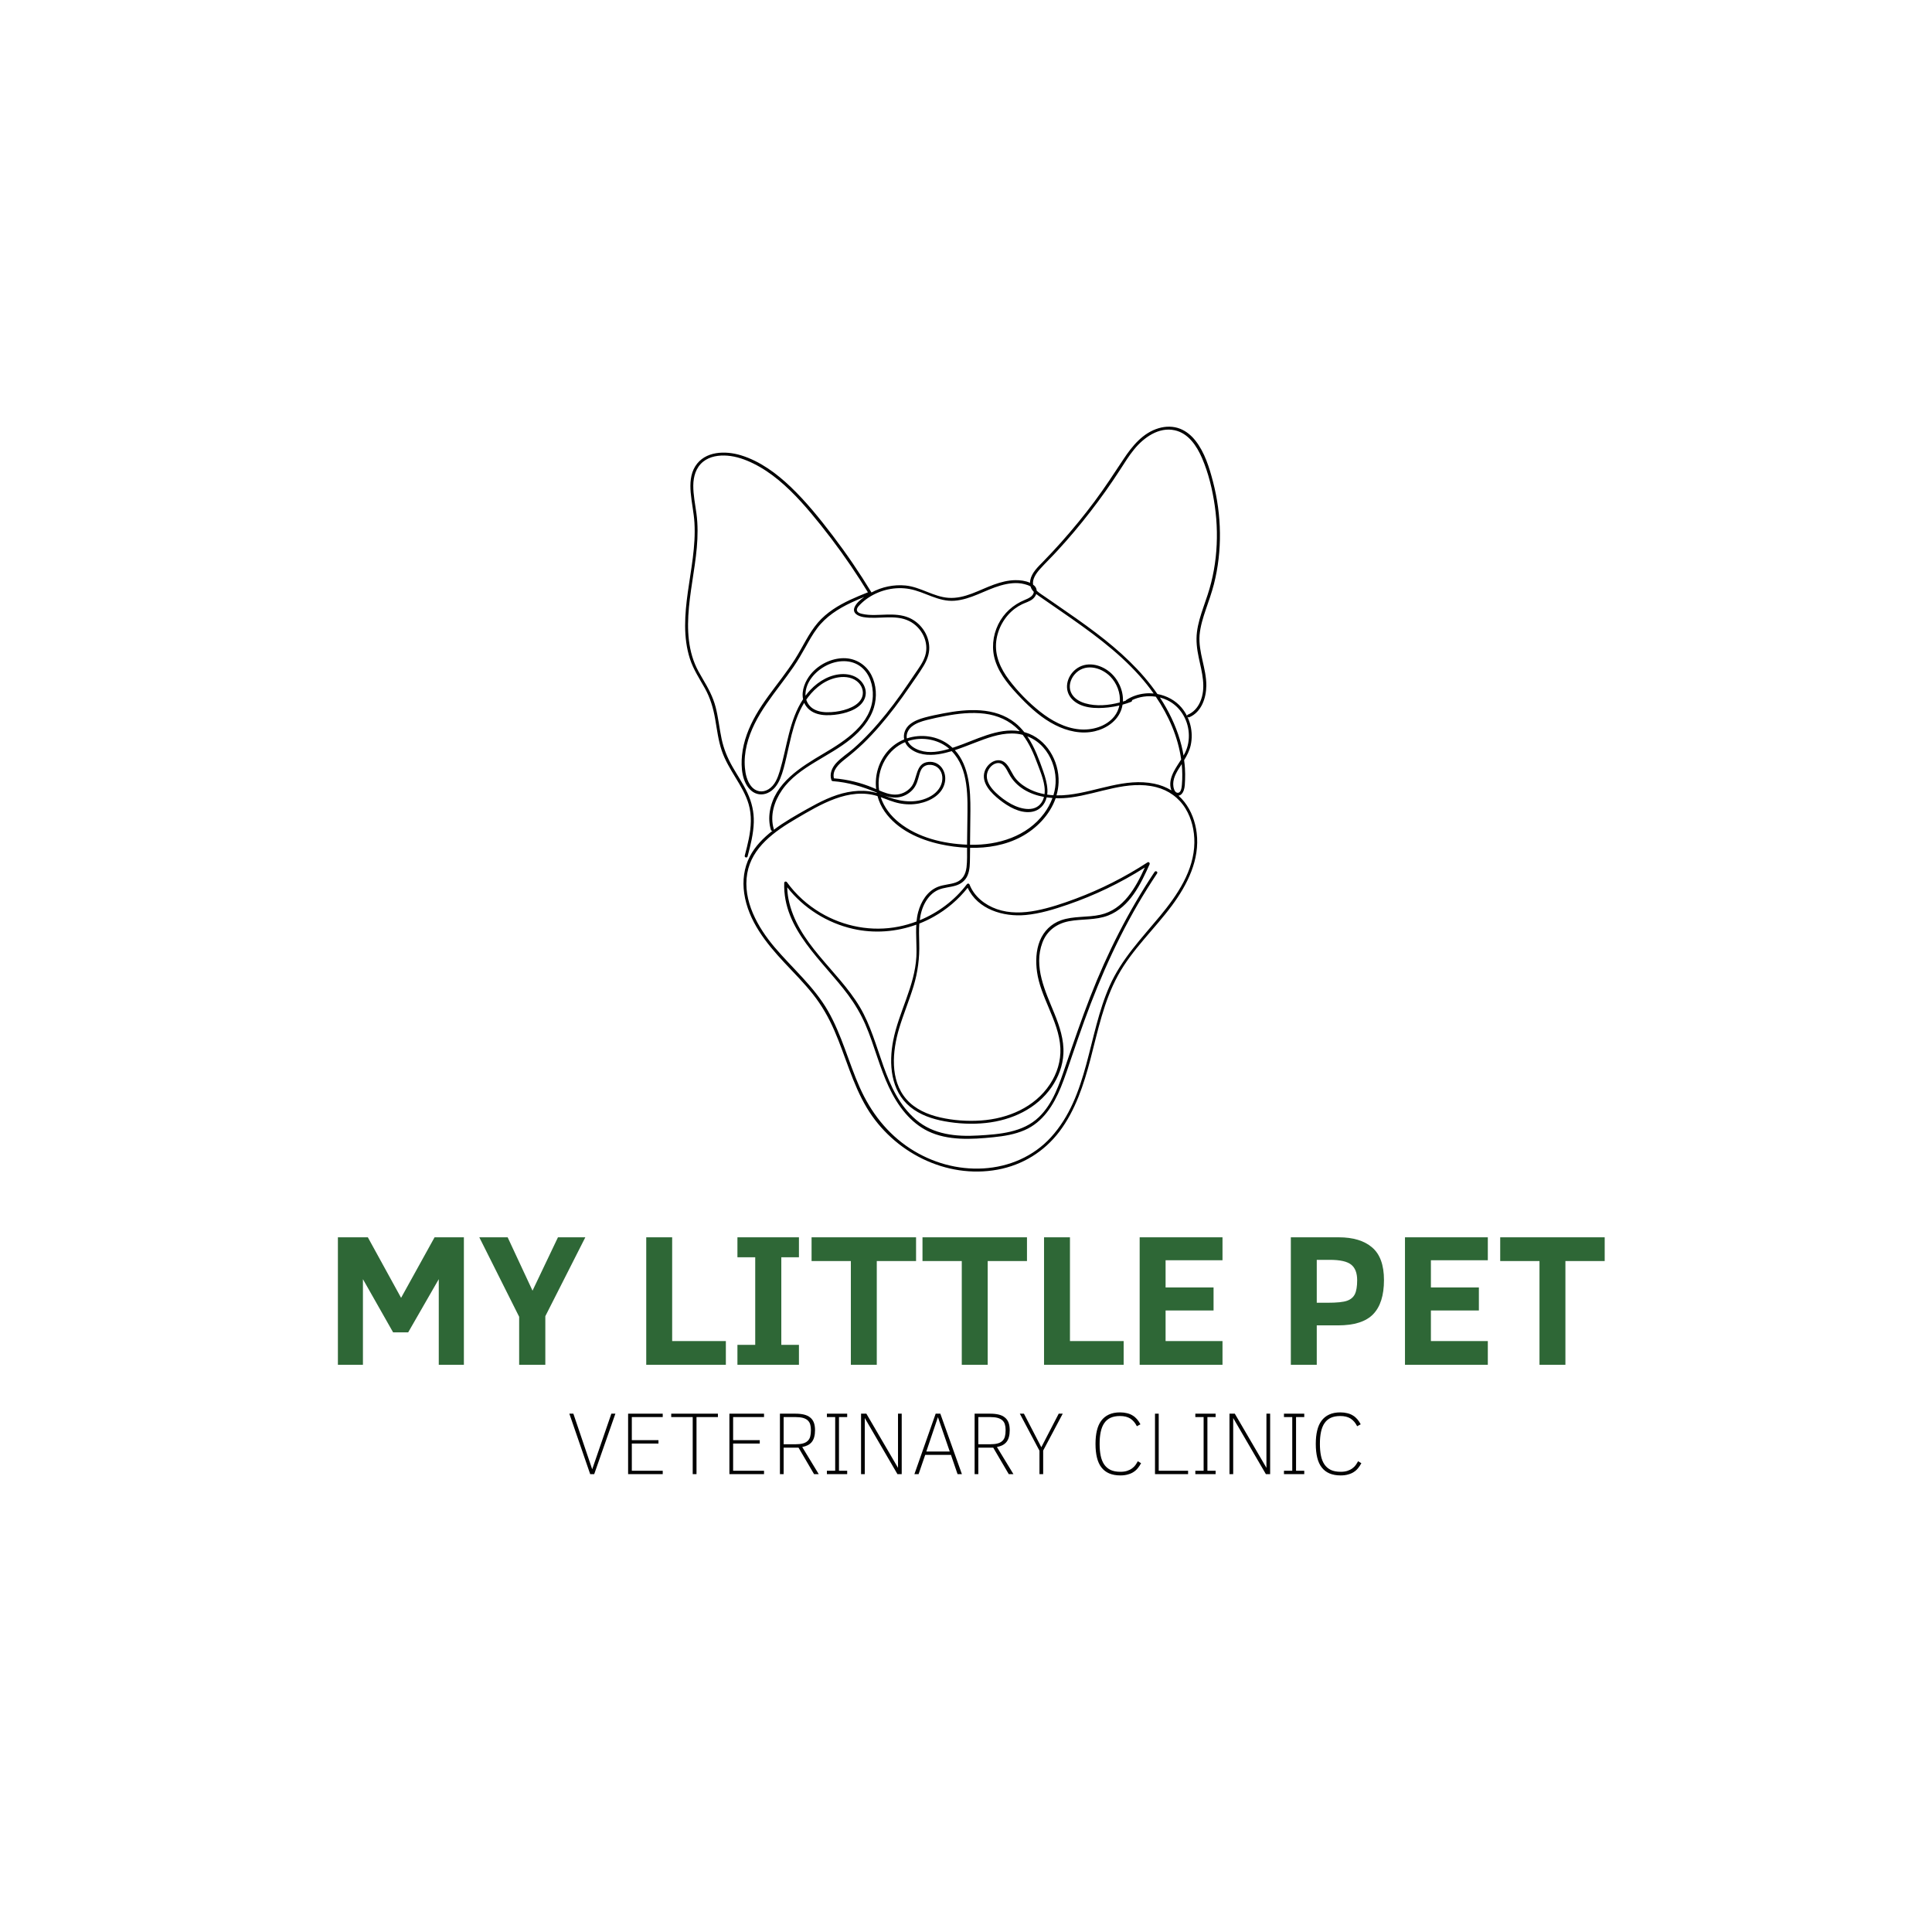 <svg xmlns="http://www.w3.org/2000/svg" xmlns:xlink="http://www.w3.org/1999/xlink" width="500" zoomAndPan="magnify" viewBox="0 0 375 375" height="500" preserveAspectRatio="xMidYMid meet" version="1.0"><defs><g/><clipPath id="30640f3abc"><path d="M 132.574 82.676 L 236.824 82.676 L 236.824 228 L 132.574 228 Z M 132.574 82.676 " clip-rule="nonzero"/></clipPath></defs><rect x="-37.5" width="450" fill="#ffffff" y="-37.5" height="450" fill-opacity="1"/><rect x="-37.5" width="450" fill="#ffffff" y="-37.5" height="450" fill-opacity="1"/><g clip-path="url(#30640f3abc)"><path fill="#000000" d="M 234.059 118.281 C 234.613 116.66 235.195 115.051 235.621 113.387 C 236.445 110.145 236.828 106.793 236.785 103.449 C 236.75 100.098 236.289 96.75 235.445 93.504 C 234.727 90.742 233.828 87.805 232.031 85.527 C 231.246 84.531 230.258 83.699 229.07 83.227 C 227.738 82.695 226.258 82.711 224.895 83.117 C 221.836 84.02 219.781 86.547 218.086 89.102 C 216.246 91.879 214.441 94.66 212.445 97.332 C 210.406 100.066 208.246 102.703 205.98 105.246 C 204.844 106.52 203.68 107.77 202.492 108.988 C 201.492 110.016 200.254 111.145 199.977 112.621 C 199.945 112.789 199.93 112.957 199.93 113.121 C 199.055 112.719 197.98 112.598 197.094 112.609 C 195.676 112.621 194.273 112.984 192.945 113.461 C 190.074 114.488 187.258 116.266 184.094 116.039 C 181.18 115.828 178.695 113.945 175.777 113.648 C 173.508 113.422 171.16 113.914 169.152 115 C 169.145 114.988 169.141 114.973 169.133 114.961 C 166.824 111.164 164.316 107.484 161.617 103.945 C 159.102 100.648 156.469 97.375 153.465 94.504 C 150.723 91.887 147.504 89.504 143.836 88.379 C 140.809 87.453 136.836 87.516 134.957 90.492 C 134.004 92.008 133.918 93.863 134.062 95.598 C 134.23 97.57 134.676 99.508 134.793 101.484 C 135.062 106.023 134.117 110.508 133.5 114.98 C 132.914 119.246 132.57 123.719 133.918 127.883 C 134.582 129.938 135.758 131.707 136.805 133.574 C 137.859 135.457 138.441 137.434 138.812 139.551 C 139.176 141.617 139.418 143.723 140.094 145.715 C 140.727 147.574 141.75 149.254 142.762 150.922 C 143.754 152.555 144.762 154.219 145.305 156.066 C 145.953 158.25 145.793 160.543 145.355 162.75 C 145.133 163.871 144.844 164.98 144.555 166.082 C 144.461 166.438 145.008 166.59 145.105 166.234 C 145.676 164.062 146.246 161.855 146.309 159.598 C 146.363 157.598 145.918 155.703 145.07 153.891 C 144.258 152.156 143.176 150.566 142.223 148.906 C 141.227 147.18 140.492 145.406 140.07 143.457 C 139.629 141.398 139.434 139.297 138.906 137.258 C 138.391 135.254 137.438 133.516 136.387 131.746 C 135.844 130.824 135.301 129.891 134.891 128.898 C 134.48 127.918 134.184 126.891 133.969 125.848 C 133.547 123.766 133.484 121.621 133.602 119.5 C 133.844 115.055 134.863 110.699 135.25 106.266 C 135.441 104.086 135.473 101.887 135.184 99.711 C 134.941 97.887 134.551 96.066 134.566 94.219 C 134.586 92.484 135.078 90.734 136.484 89.609 C 137.793 88.559 139.562 88.316 141.191 88.445 C 142.969 88.586 144.664 89.195 146.254 89.98 C 148.012 90.848 149.641 91.961 151.148 93.207 C 154.215 95.75 156.82 98.82 159.305 101.918 C 162.043 105.332 164.598 108.891 166.961 112.57 C 167.469 113.363 167.969 114.164 168.461 114.969 C 166.117 115.902 163.762 116.875 161.668 118.297 C 160.59 119.031 159.582 119.883 158.734 120.875 C 157.836 121.926 157.102 123.102 156.414 124.305 C 155.711 125.539 155.043 126.797 154.281 127.992 C 153.492 129.23 152.633 130.418 151.754 131.598 C 150.008 133.938 148.18 136.234 146.727 138.773 C 145.352 141.184 144.297 143.836 144.023 146.613 C 143.801 148.852 143.977 151.906 145.84 153.484 C 146.727 154.234 147.891 154.395 148.957 153.938 C 150.164 153.422 150.938 152.332 151.426 151.156 C 151.984 149.816 152.312 148.375 152.645 146.965 C 152.984 145.516 153.285 144.051 153.652 142.605 C 154.207 140.445 154.922 138.312 156.094 136.418 C 156.207 136.68 156.355 136.934 156.547 137.176 C 157.992 139.043 160.707 138.984 162.812 138.629 C 164.75 138.297 167.293 137.422 167.926 135.328 C 168.258 134.23 167.898 133.074 167.148 132.234 C 166.273 131.254 164.957 130.836 163.672 130.84 C 161.211 130.844 158.941 132.168 157.293 133.914 C 156.949 134.273 156.641 134.648 156.352 135.031 C 156.348 134.973 156.34 134.918 156.34 134.859 C 156.332 132.379 158.289 130.254 160.379 129.184 C 162.496 128.098 165.219 127.906 167.16 129.469 C 168.836 130.82 169.508 133.074 169.414 135.16 C 169.176 140.516 164.039 143.797 159.906 146.238 C 155.473 148.859 150.332 151.938 149.426 157.488 C 149.23 158.688 149.281 159.902 149.629 161.07 C 149.676 161.227 149.809 161.277 149.93 161.266 C 148.164 162.637 146.555 164.262 145.527 166.27 C 144.398 168.473 144.094 170.953 144.449 173.391 C 145.23 178.73 148.688 183.039 152.258 186.859 C 154.133 188.859 156.07 190.809 157.777 192.961 C 159.5 195.129 160.855 197.512 161.957 200.047 C 164.121 205.008 165.449 210.348 168.246 215.02 C 173.406 223.645 183.621 228.875 193.641 227.027 C 198.473 226.133 202.684 223.535 205.645 219.617 C 208.734 215.523 210.359 210.523 211.648 205.617 C 213.094 200.102 214.227 194.391 216.992 189.34 C 219.758 184.285 224.074 180.355 227.477 175.758 C 230.477 171.703 232.926 166.824 232.27 161.641 C 232 159.492 231.238 157.387 229.898 155.668 C 229.551 155.219 229.16 154.809 228.742 154.438 C 229.266 154.367 229.586 153.902 229.758 153.434 C 229.992 152.781 229.992 152.027 230.02 151.344 C 230.051 150.602 230.039 149.863 229.996 149.125 C 229.965 148.598 229.906 148.074 229.836 147.551 C 230.395 146.637 230.883 145.699 231.117 144.641 C 231.676 142.098 231.008 139.324 229.324 137.336 C 228.137 135.93 226.445 135.039 224.652 134.711 C 221.477 130.102 217.281 126.301 212.836 122.918 C 210.254 120.949 207.582 119.113 204.91 117.27 C 204.238 116.809 203.566 116.344 202.895 115.879 C 202.332 115.492 201.723 115.117 201.219 114.648 C 201.199 114.293 201.059 113.945 200.742 113.66 C 200.676 113.602 200.598 113.551 200.523 113.496 C 200.328 112.422 201.121 111.273 201.852 110.461 C 202.945 109.246 204.129 108.109 205.23 106.906 C 206.359 105.684 207.457 104.434 208.527 103.164 C 210.656 100.637 212.684 98.02 214.598 95.324 C 215.57 93.949 216.516 92.559 217.43 91.145 C 218.301 89.797 219.145 88.422 220.164 87.184 C 222.023 84.922 224.902 82.84 228 83.512 C 230.676 84.09 232.293 86.562 233.312 88.914 C 234.578 91.844 235.34 95.059 235.793 98.211 C 236.27 101.516 236.332 104.887 235.965 108.207 C 235.785 109.84 235.492 111.461 235.094 113.059 C 234.688 114.699 234.125 116.289 233.57 117.891 C 233.035 119.453 232.531 121.039 232.328 122.684 C 232.117 124.359 232.328 126.004 232.676 127.645 C 233.273 130.48 234.188 133.484 232.93 136.285 C 232.445 137.367 231.66 138.258 230.555 138.723 C 230.219 138.863 230.508 139.355 230.844 139.215 C 233.211 138.215 234.125 135.469 234.145 133.082 C 234.172 129.75 232.574 126.621 232.836 123.262 C 232.992 121.547 233.508 119.895 234.059 118.281 Z M 156.863 135.301 C 158.316 133.395 160.363 131.824 162.781 131.469 C 164.156 131.262 165.688 131.5 166.68 132.547 C 167.488 133.398 167.758 134.652 167.156 135.695 C 166.613 136.637 165.57 137.207 164.578 137.574 C 163.543 137.953 162.43 138.16 161.328 138.227 C 160.188 138.297 158.961 138.219 157.949 137.637 C 157.227 137.223 156.727 136.57 156.496 135.805 C 156.617 135.633 156.734 135.469 156.863 135.301 Z M 151.793 153.348 C 153.406 151.016 155.812 149.371 158.203 147.918 C 160.566 146.477 163.016 145.168 165.168 143.41 C 167.109 141.816 168.879 139.789 169.625 137.348 C 170.25 135.289 170.121 132.938 169.129 131.012 C 168.082 128.984 166.039 127.742 163.754 127.754 C 161.359 127.762 158.922 128.984 157.398 130.816 C 156.312 132.125 155.512 134.023 155.879 135.715 C 153.172 139.801 152.762 144.98 151.367 149.625 C 150.961 150.969 150.414 152.438 149.152 153.207 C 147.965 153.926 146.633 153.668 145.781 152.586 C 144.984 151.574 144.691 150.242 144.582 148.988 C 144.457 147.539 144.602 146.074 144.938 144.66 C 146.348 138.734 150.711 134.273 154.051 129.387 C 154.875 128.176 155.613 126.922 156.324 125.645 C 157.031 124.379 157.734 123.105 158.609 121.945 C 160.305 119.684 162.691 118.156 165.223 116.965 C 166.055 116.57 166.902 116.215 167.754 115.867 C 167 116.395 166.234 117.047 165.891 117.812 C 165.344 119.035 166.586 119.605 167.578 119.777 C 170.496 120.273 173.738 119.176 176.488 120.551 C 178.898 121.754 180.391 124.629 179.582 127.266 C 179.184 128.57 178.328 129.695 177.57 130.809 C 176.656 132.156 175.75 133.508 174.805 134.836 C 172.992 137.375 171.047 139.836 168.918 142.117 C 167.883 143.227 166.793 144.293 165.648 145.293 C 164.562 146.246 163.27 147.047 162.293 148.117 C 161.48 149.008 160.969 150.219 161.375 151.41 C 161.418 151.539 161.52 151.609 161.648 151.621 C 164.656 151.844 167.414 152.684 170.172 153.832 C 170.176 153.863 170.184 153.891 170.191 153.918 C 169.695 153.773 169.188 153.656 168.652 153.586 C 167.277 153.418 165.887 153.5 164.531 153.762 C 161.707 154.312 159.105 155.656 156.625 157.051 C 154.426 158.293 152.207 159.539 150.191 161.066 C 150.203 161.023 150.211 160.973 150.191 160.914 C 149.406 158.285 150.277 155.535 151.793 153.348 Z M 171.781 147.504 C 172.691 145.941 174.047 144.734 175.672 144.051 C 175.844 144.445 176.109 144.816 176.469 145.137 C 178.035 146.527 180.203 146.691 182.18 146.391 C 183.047 146.258 183.891 146.047 184.727 145.797 C 188.105 149.242 187.816 154.867 187.766 159.348 C 187.746 160.883 187.73 162.418 187.707 163.949 C 183.094 163.773 178.164 162.59 174.52 159.668 C 172.902 158.375 171.594 156.703 170.949 154.727 C 172.137 155.152 173.277 155.66 174.527 155.914 C 175.801 156.176 177.105 156.199 178.383 155.949 C 180.605 155.512 182.973 154.188 183.414 151.777 C 183.781 149.762 182.434 147.691 180.234 147.883 C 177.613 148.113 178.148 151.203 176.848 152.758 C 176.074 153.68 174.934 154.234 173.73 154.234 C 172.648 154.23 171.629 153.844 170.637 153.418 C 170.324 151.395 170.742 149.277 171.781 147.504 Z M 176.953 141.043 C 177.797 140.348 178.898 140 179.941 139.738 C 181.117 139.441 182.312 139.188 183.508 138.965 C 186.008 138.5 188.598 138.203 191.133 138.527 C 193.602 138.84 195.926 139.84 197.668 141.645 C 197.754 141.734 197.84 141.824 197.922 141.918 C 193.609 141.215 189.355 143.668 185.371 144.992 C 185.211 145.043 185.051 145.098 184.887 145.148 C 184.719 144.992 184.547 144.84 184.363 144.695 C 182.008 142.824 178.785 142.398 176.012 143.328 C 175.855 142.473 176.27 141.609 176.953 141.043 Z M 204.469 154.359 C 204.062 154.336 203.66 154.297 203.262 154.238 C 203.309 153.906 203.324 153.566 203.301 153.227 C 203.23 152.027 202.891 150.863 202.5 149.734 C 202.102 148.59 201.691 147.453 201.219 146.344 C 200.715 145.156 200.129 143.988 199.402 142.922 C 200.57 143.367 201.625 144.082 202.492 145.059 C 203.988 146.738 204.832 148.996 204.898 151.234 C 204.938 152.293 204.777 153.348 204.469 154.359 Z M 201.387 148.297 C 202.016 150 202.996 152.211 202.742 154.152 C 201.816 153.98 200.906 153.703 200.039 153.293 C 199.004 152.805 198.047 152.145 197.285 151.289 C 196.492 150.402 196.156 149.238 195.395 148.348 C 193.969 146.68 191.738 147.922 191.133 149.688 C 190.363 151.949 192.426 153.98 194.027 155.242 C 195.676 156.543 197.879 157.852 200.07 157.602 C 201.746 157.41 202.789 156.23 203.16 154.77 C 203.535 154.824 203.91 154.863 204.285 154.891 C 203.895 155.957 203.34 156.965 202.664 157.879 C 199.344 162.355 193.734 164.07 188.352 163.973 C 188.328 163.973 188.305 163.969 188.281 163.969 C 188.312 161.766 188.344 159.559 188.355 157.359 C 188.375 153.387 188.148 148.664 185.336 145.602 C 186.676 145.164 187.992 144.633 189.309 144.129 C 191.562 143.262 193.918 142.375 196.363 142.367 C 197.098 142.363 197.82 142.449 198.508 142.629 C 199.801 144.312 200.656 146.32 201.387 148.297 Z M 202.637 154.684 C 202.578 154.914 202.5 155.145 202.395 155.363 C 201.207 157.828 198.203 157.109 196.285 156.07 C 195.18 155.473 194.152 154.699 193.254 153.828 C 192.395 152.996 191.516 151.867 191.539 150.605 C 191.562 149.559 192.344 148.395 193.398 148.148 C 194.742 147.832 195.336 149.277 195.852 150.223 C 197.27 152.828 199.848 154.172 202.637 154.684 Z M 177.434 143.535 C 179.789 143.125 182.383 143.73 184.207 145.301 C 184.223 145.316 184.234 145.332 184.254 145.348 C 182.406 145.895 180.406 146.262 178.566 145.66 C 177.633 145.355 176.625 144.781 176.184 143.855 C 176.59 143.715 177.008 143.609 177.434 143.535 Z M 170.773 154.105 C 170.773 154.094 170.773 154.09 170.77 154.082 C 171.891 154.539 173.07 154.914 174.289 154.77 C 175.375 154.641 176.406 154.094 177.141 153.285 C 177.938 152.414 178.152 151.395 178.457 150.293 C 178.625 149.688 178.867 149.062 179.43 148.723 C 179.93 148.418 180.555 148.383 181.109 148.531 C 182.336 148.852 182.973 149.996 182.91 151.219 C 182.84 152.641 181.906 153.801 180.715 154.504 C 178.207 155.977 175.227 155.719 172.59 154.77 C 171.977 154.543 171.379 154.309 170.773 154.105 Z M 230.125 156.965 C 231.32 158.93 231.852 161.258 231.828 163.547 C 231.773 168.984 228.484 173.789 225.145 177.82 C 221.57 182.133 217.684 186.164 215.383 191.348 C 211.141 200.895 211.316 212.691 203.984 220.75 C 200.602 224.465 195.855 226.496 190.875 226.789 C 185.852 227.086 180.879 225.672 176.672 222.938 C 172.215 220.035 169.008 215.867 166.863 211.043 C 164.691 206.148 163.387 200.879 160.707 196.215 C 158.004 191.512 153.844 187.977 150.367 183.883 C 147.074 180 144.117 174.812 145.039 169.527 C 145.93 164.43 150.395 161.332 154.559 158.891 C 159.203 156.168 164.75 152.793 170.324 154.52 C 170.609 155.582 171.07 156.605 171.723 157.539 C 174.18 161.059 178.453 162.98 182.535 163.867 C 184.211 164.234 185.953 164.469 187.707 164.543 C 187.711 165.809 187.75 167.098 187.602 168.348 C 187.434 169.688 186.852 170.801 185.527 171.281 C 184.391 171.691 183.145 171.688 182.016 172.145 C 179.988 172.965 178.762 174.988 178.219 177.023 C 178.055 177.629 177.957 178.242 177.895 178.859 C 176.773 179.281 175.621 179.617 174.445 179.852 C 169.238 180.898 163.789 179.863 159.238 177.156 C 156.703 175.645 154.477 173.637 152.75 171.242 C 152.586 171.02 152.23 171.086 152.219 171.387 C 151.922 180.402 159.723 186.5 164.605 193.086 C 165.938 194.879 167.066 196.789 167.961 198.836 C 168.879 200.945 169.586 203.141 170.324 205.316 C 171.617 209.129 173.074 212.973 175.719 216.07 C 176.953 217.512 178.441 218.746 180.152 219.574 C 182.074 220.5 184.188 220.895 186.305 221.008 C 188.484 221.121 190.684 220.953 192.852 220.73 C 194.902 220.52 196.969 220.188 198.871 219.359 C 202.434 217.812 204.496 214.508 205.91 211.043 C 206.711 209.09 207.352 207.074 208.035 205.082 C 208.824 202.773 209.621 200.477 210.453 198.184 C 213.699 189.223 217.617 180.574 222.684 172.48 C 223.305 171.488 223.941 170.504 224.594 169.523 C 224.797 169.219 224.309 168.934 224.105 169.238 C 219.035 176.844 214.91 184.992 211.602 193.508 C 209.891 197.91 208.355 202.383 206.832 206.859 C 205.633 210.375 204.402 214.188 201.652 216.832 C 198.539 219.832 193.957 220.168 189.859 220.402 C 185.59 220.652 181.18 220.234 177.805 217.344 C 171.32 211.797 171.043 202.418 166.879 195.438 C 162.609 188.273 154.703 183.047 153.035 174.457 C 152.895 173.719 152.816 172.973 152.801 172.223 C 155.98 176.273 160.559 179.156 165.59 180.293 C 169.684 181.219 173.949 180.891 177.859 179.477 C 177.734 181.535 177.973 183.633 177.867 185.688 C 177.559 191.402 174.453 196.418 173.371 201.957 C 172.488 206.449 172.863 211.73 176.66 214.84 C 178.57 216.402 180.973 217.211 183.375 217.645 C 186 218.117 188.719 218.254 191.375 217.965 C 196.387 217.426 201.199 215.223 204.125 210.996 C 205.441 209.094 206.289 206.855 206.406 204.535 C 206.543 201.82 205.664 199.199 204.656 196.719 C 202.906 192.406 200.555 187.664 202.336 182.945 C 203.203 180.648 205.098 179.27 207.473 178.812 C 210 178.328 212.668 178.648 215.102 177.695 C 219.293 176.051 221.41 171.629 223.129 167.773 C 223.234 167.535 223.004 167.211 222.738 167.383 C 218.359 170.234 213.68 172.609 208.785 174.438 C 206.289 175.367 203.727 176.234 201.105 176.742 C 198.59 177.227 195.93 177.32 193.48 176.461 C 191.176 175.652 189.094 174.02 188.191 171.699 C 188.098 171.457 187.824 171.43 187.672 171.629 C 185.32 174.734 182.113 177.141 178.523 178.617 C 178.676 177.367 179 176.152 179.66 175.027 C 180.238 174.047 181.055 173.191 182.109 172.727 C 183.195 172.246 184.418 172.238 185.543 171.879 C 186.559 171.559 187.375 170.918 187.801 169.926 C 188.273 168.82 188.254 167.574 188.27 166.398 C 188.277 165.785 188.285 165.172 188.293 164.562 C 191.699 164.633 195.117 164.051 198.117 162.473 C 201.141 160.883 203.773 158.176 204.906 154.93 C 205.91 154.965 206.91 154.91 207.863 154.781 C 213.336 154.059 218.832 151.367 224.422 152.785 C 226.809 153.391 228.836 154.84 230.125 156.965 Z M 187.824 172.316 C 189.754 176.504 194.727 178 199.055 177.605 C 201.879 177.344 204.629 176.492 207.297 175.57 C 209.879 174.68 212.41 173.637 214.871 172.457 C 217.398 171.246 219.848 169.879 222.215 168.383 C 220.434 172.293 218.094 176.539 213.594 177.551 C 211.078 178.117 208.398 177.758 205.945 178.625 C 204.031 179.305 202.598 180.727 201.84 182.598 C 201.074 184.496 201.012 186.633 201.285 188.637 C 201.625 191.086 202.613 193.348 203.562 195.613 C 204.613 198.109 205.691 200.695 205.82 203.438 C 205.934 205.934 205.172 208.363 203.801 210.441 C 200.832 214.945 195.641 217.129 190.398 217.488 C 187.762 217.668 185.051 217.48 182.473 216.891 C 180.031 216.328 177.617 215.293 175.938 213.371 C 172.676 209.637 173.207 204.016 174.527 199.605 C 175.355 196.848 176.477 194.191 177.316 191.438 C 178.148 188.68 178.5 185.973 178.422 183.098 C 178.391 181.828 178.34 180.531 178.441 179.262 C 179.406 178.883 180.344 178.438 181.25 177.926 C 183.793 176.5 186.023 174.59 187.824 172.316 Z M 224.027 152.113 C 218.359 150.945 212.977 153.621 207.43 154.262 C 206.645 154.355 205.855 154.398 205.062 154.383 C 205.301 153.562 205.445 152.711 205.473 151.84 C 205.609 147.703 203.121 143.367 199.02 142.164 C 198.949 142.145 198.883 142.129 198.816 142.113 C 198.293 141.453 197.707 140.84 197.039 140.309 C 193.102 137.188 187.73 137.578 183.094 138.469 C 181.891 138.699 180.68 138.945 179.496 139.266 C 178.496 139.539 177.477 139.906 176.656 140.555 C 175.684 141.324 175.281 142.461 175.504 143.523 C 174.363 143.984 173.316 144.688 172.461 145.621 C 170.551 147.715 169.75 150.492 170.062 153.172 C 169.875 153.09 169.688 153.008 169.5 152.93 C 167.066 151.902 164.492 151.289 161.867 151.074 C 161.477 149.523 162.805 148.305 163.922 147.426 C 165.164 146.453 166.363 145.445 167.504 144.355 C 169.762 142.18 171.785 139.777 173.688 137.289 C 174.703 135.953 175.676 134.586 176.621 133.203 C 177.512 131.906 178.445 130.621 179.254 129.273 C 179.914 128.176 180.395 126.973 180.367 125.676 C 180.344 124.406 179.906 123.152 179.16 122.121 C 178.461 121.152 177.516 120.363 176.41 119.895 C 175.047 119.316 173.551 119.258 172.09 119.293 C 170.516 119.332 168.883 119.512 167.336 119.152 C 167.039 119.082 166.668 118.988 166.457 118.738 C 166.059 118.254 166.602 117.688 166.934 117.352 C 167.426 116.848 167.977 116.398 168.559 116.012 C 170.871 114.477 173.789 113.828 176.527 114.324 C 179.535 114.871 182.117 116.844 185.277 116.602 C 188.457 116.355 191.18 114.523 194.188 113.652 C 195.68 113.223 197.301 112.977 198.824 113.375 C 199.16 113.465 199.637 113.598 200.023 113.816 C 200.098 114.066 200.203 114.305 200.359 114.523 C 200.453 114.656 200.559 114.777 200.668 114.891 C 200.566 115.738 199.609 116.156 198.91 116.445 C 196.648 117.375 194.84 118.988 193.754 121.199 C 192.672 123.418 192.422 125.977 193.203 128.332 C 194.121 131.102 196.137 133.375 198.121 135.445 C 200.09 137.5 202.277 139.445 204.832 140.734 C 207.168 141.918 209.883 142.543 212.477 141.941 C 214.719 141.422 216.863 139.98 217.648 137.742 C 217.758 137.422 217.836 137.102 217.887 136.773 C 218.445 136.617 219 136.438 219.543 136.227 C 219.699 136.168 219.75 136.023 219.73 135.895 C 221.156 135.211 222.781 134.992 224.344 135.227 C 226.832 138.895 228.66 143.039 229.262 147.418 C 228.777 148.188 228.258 148.934 227.84 149.742 C 227.262 150.863 226.879 152.191 227.371 153.418 C 226.355 152.793 225.223 152.355 224.027 152.113 Z M 229.41 152.273 C 229.371 152.734 229.289 153.871 228.621 153.879 C 227.895 153.891 227.719 152.695 227.719 152.176 C 227.723 150.746 228.629 149.461 229.375 148.309 C 229.5 149.625 229.52 150.957 229.41 152.273 Z M 226.598 135.918 C 229.031 137.102 230.555 139.586 230.738 142.258 C 230.832 143.559 230.613 144.887 230.039 146.066 C 229.941 146.266 229.836 146.461 229.727 146.656 C 229.617 146.012 229.488 145.363 229.328 144.73 C 228.594 141.785 227.344 138.973 225.77 136.383 C 225.562 136.047 225.352 135.711 225.137 135.383 C 225.641 135.512 226.129 135.688 226.598 135.918 Z M 206.09 118.75 C 211.457 122.461 216.84 126.297 221.203 131.191 C 222.164 132.27 223.078 133.41 223.918 134.602 C 223.348 134.547 222.77 134.547 222.199 134.609 C 220.922 134.746 219.691 135.16 218.613 135.867 C 218.559 135.902 218.531 135.945 218.512 135.996 C 218.328 136.059 218.145 136.117 217.957 136.172 C 218.074 134.023 217.047 131.816 215.41 130.453 C 213.559 128.906 210.805 128.312 208.797 129.91 C 207.047 131.305 206.43 133.887 208.023 135.641 C 209.738 137.527 212.785 137.574 215.121 137.312 C 215.844 137.23 216.559 137.102 217.266 136.934 C 217.109 137.688 216.793 138.414 216.285 139.055 C 214.684 141.047 211.949 141.789 209.488 141.562 C 206.656 141.297 204.07 139.871 201.875 138.133 C 199.66 136.375 197.59 134.262 195.879 132.004 C 194.219 129.812 193.031 127.246 193.371 124.441 C 193.664 121.992 194.988 119.641 196.965 118.148 C 197.418 117.809 197.906 117.512 198.414 117.27 C 199.07 116.961 199.789 116.766 200.375 116.324 C 200.719 116.062 200.988 115.695 201.133 115.301 C 201.414 115.523 201.715 115.727 202.008 115.93 C 203.363 116.879 204.73 117.812 206.09 118.75 Z M 217.352 136.344 C 215.156 136.926 212.77 137.137 210.641 136.516 C 209.48 136.18 208.348 135.508 207.859 134.355 C 207.379 133.207 207.754 131.91 208.516 130.98 C 210.395 128.684 213.633 129.402 215.508 131.312 C 216.797 132.629 217.516 134.535 217.352 136.344 Z M 217.352 136.344 " fill-opacity="1" fill-rule="nonzero"/></g><g fill="#2e6736" fill-opacity="1"><g transform="translate(62.898, 264.91)"><g><path d="M 22.266 0 L 22.266 -16.625 L 16.328 -6.297 L 13.406 -6.297 L 7.547 -16.625 L 7.547 0 L 2.688 0 L 2.688 -24.75 L 8.5 -24.75 L 14.953 -13 L 21.453 -24.75 L 27.141 -24.75 L 27.141 0 Z M 22.266 0 "/></g></g></g><g fill="#2e6736" fill-opacity="1"><g transform="translate(92.706, 264.91)"><g><path d="M 13.141 -9.438 L 13.141 0 L 8.062 0 L 8.062 -9.328 L 0.328 -24.75 L 5.828 -24.75 L 10.656 -14.391 L 15.594 -24.75 L 20.906 -24.75 Z M 13.141 -9.438 "/></g></g></g><g fill="#2e6736" fill-opacity="1"><g transform="translate(113.95, 264.91)"><g/></g></g><g fill="#2e6736" fill-opacity="1"><g transform="translate(122.747, 264.91)"><g><path d="M 2.688 0 L 2.688 -24.75 L 7.719 -24.75 L 7.719 -4.609 L 18.141 -4.609 L 18.141 0 Z M 2.688 0 "/></g></g></g><g fill="#2e6736" fill-opacity="1"><g transform="translate(141.308, 264.91)"><g><path d="M 13.766 0 L 1.828 0 L 1.828 -3.875 L 5.281 -3.875 L 5.281 -20.875 L 1.828 -20.875 L 1.828 -24.75 L 13.766 -24.75 L 13.766 -20.875 L 10.344 -20.875 L 10.344 -3.875 L 13.766 -3.875 Z M 13.766 0 "/></g></g></g><g fill="#2e6736" fill-opacity="1"><g transform="translate(156.901, 264.91)"><g><path d="M 13.281 -20.141 L 13.281 0 L 8.25 0 L 8.25 -20.141 L 0.625 -20.141 L 0.625 -24.75 L 20.906 -24.75 L 20.906 -20.141 Z M 13.281 -20.141 "/></g></g></g><g fill="#2e6736" fill-opacity="1"><g transform="translate(178.43, 264.91)"><g><path d="M 13.281 -20.141 L 13.281 0 L 8.25 0 L 8.25 -20.141 L 0.625 -20.141 L 0.625 -24.75 L 20.906 -24.75 L 20.906 -20.141 Z M 13.281 -20.141 "/></g></g></g><g fill="#2e6736" fill-opacity="1"><g transform="translate(199.959, 264.91)"><g><path d="M 2.688 0 L 2.688 -24.75 L 7.719 -24.75 L 7.719 -4.609 L 18.141 -4.609 L 18.141 0 Z M 2.688 0 "/></g></g></g><g fill="#2e6736" fill-opacity="1"><g transform="translate(218.52, 264.91)"><g><path d="M 2.688 0 L 2.688 -24.75 L 18.766 -24.75 L 18.766 -20.297 L 7.719 -20.297 L 7.719 -15.016 L 17.031 -15.016 L 17.031 -10.547 L 7.719 -10.547 L 7.719 -4.609 L 18.766 -4.609 L 18.766 0 Z M 2.688 0 "/></g></g></g><g fill="#2e6736" fill-opacity="1"><g transform="translate(239.066, 264.91)"><g/></g></g><g fill="#2e6736" fill-opacity="1"><g transform="translate(247.863, 264.91)"><g><path d="M 20.766 -16.453 C 20.766 -13.473 20.062 -11.258 18.656 -9.812 C 17.258 -8.375 14.988 -7.656 11.844 -7.656 L 7.719 -7.656 L 7.719 0 L 2.688 0 L 2.688 -24.75 L 11.984 -24.75 C 14.785 -24.75 16.945 -24.094 18.469 -22.781 C 20 -21.477 20.766 -19.367 20.766 -16.453 Z M 15.562 -16.422 C 15.562 -17.816 15.176 -18.82 14.406 -19.438 C 13.633 -20.062 12.25 -20.375 10.25 -20.375 L 7.719 -20.375 L 7.719 -12.047 L 9.781 -12.047 C 11.625 -12.047 12.898 -12.176 13.609 -12.438 C 14.328 -12.695 14.832 -13.129 15.125 -13.734 C 15.414 -14.336 15.562 -15.234 15.562 -16.422 Z M 15.562 -16.422 "/></g></g></g><g fill="#2e6736" fill-opacity="1"><g transform="translate(270.018, 264.91)"><g><path d="M 2.688 0 L 2.688 -24.75 L 18.766 -24.75 L 18.766 -20.297 L 7.719 -20.297 L 7.719 -15.016 L 17.031 -15.016 L 17.031 -10.547 L 7.719 -10.547 L 7.719 -4.609 L 18.766 -4.609 L 18.766 0 Z M 2.688 0 "/></g></g></g><g fill="#2e6736" fill-opacity="1"><g transform="translate(290.564, 264.91)"><g><path d="M 13.281 -20.141 L 13.281 0 L 8.25 0 L 8.25 -20.141 L 0.625 -20.141 L 0.625 -24.75 L 20.906 -24.75 L 20.906 -20.141 Z M 13.281 -20.141 "/></g></g></g><g fill="#000000" fill-opacity="1"><g transform="translate(109.868, 286.128)"><g><path d="M 5.469 0 L 4.688 0 L 0.641 -11.734 L 1.422 -11.734 L 5.078 -0.938 L 8.797 -11.734 L 9.578 -11.734 Z M 5.469 0 "/></g></g></g><g fill="#000000" fill-opacity="1"><g transform="translate(120.088, 286.128)"><g><path d="M 1.828 0 L 1.828 -11.734 L 8.547 -11.734 L 8.547 -11.078 L 2.547 -11.078 L 2.547 -6.594 L 7.719 -6.594 L 7.719 -5.938 L 2.547 -5.938 L 2.547 -0.656 L 8.547 -0.656 L 8.547 0 Z M 1.828 0 "/></g></g></g><g fill="#000000" fill-opacity="1"><g transform="translate(129.894, 286.128)"><g><path d="M 5.297 -11.078 L 5.297 0 L 4.562 0 L 4.562 -11.078 L 0.391 -11.078 L 0.391 -11.734 L 9.453 -11.734 L 9.453 -11.078 Z M 5.297 -11.078 "/></g></g></g><g fill="#000000" fill-opacity="1"><g transform="translate(139.75, 286.128)"><g><path d="M 1.828 0 L 1.828 -11.734 L 8.547 -11.734 L 8.547 -11.078 L 2.547 -11.078 L 2.547 -6.594 L 7.719 -6.594 L 7.719 -5.938 L 2.547 -5.938 L 2.547 -0.656 L 8.547 -0.656 L 8.547 0 Z M 1.828 0 "/></g></g></g><g fill="#000000" fill-opacity="1"><g transform="translate(149.556, 286.128)"><g><path d="M 8.453 0 L 5.438 -5.141 L 2.547 -5.141 L 2.547 0 L 1.828 0 L 1.828 -11.734 L 4.844 -11.734 C 5.477 -11.734 6.031 -11.676 6.5 -11.562 C 6.977 -11.445 7.375 -11.258 7.688 -11 C 8.008 -10.75 8.25 -10.422 8.406 -10.016 C 8.562 -9.609 8.641 -9.113 8.641 -8.531 C 8.641 -8.02 8.586 -7.582 8.484 -7.219 C 8.391 -6.852 8.238 -6.535 8.031 -6.266 C 7.82 -6.004 7.562 -5.789 7.25 -5.625 C 6.945 -5.469 6.582 -5.348 6.156 -5.266 L 9.359 0 Z M 7.844 -8.547 C 7.844 -8.973 7.797 -9.344 7.703 -9.656 C 7.609 -9.977 7.441 -10.242 7.203 -10.453 C 6.973 -10.66 6.664 -10.816 6.281 -10.922 C 5.895 -11.023 5.41 -11.078 4.828 -11.078 L 2.547 -11.078 L 2.547 -5.797 L 4.828 -5.797 C 5.41 -5.797 5.895 -5.848 6.281 -5.953 C 6.664 -6.055 6.973 -6.219 7.203 -6.438 C 7.441 -6.656 7.609 -6.938 7.703 -7.281 C 7.797 -7.633 7.844 -8.055 7.844 -8.547 Z M 7.844 -8.547 "/></g></g></g><g fill="#000000" fill-opacity="1"><g transform="translate(159.641, 286.128)"><g><path d="M 4.797 0 L 0.859 0 L 0.859 -0.656 L 2.469 -0.656 L 2.469 -11.078 L 0.859 -11.078 L 0.859 -11.734 L 4.797 -11.734 L 4.797 -11.078 L 3.203 -11.078 L 3.203 -0.656 L 4.797 -0.656 Z M 4.797 0 "/></g></g></g><g fill="#000000" fill-opacity="1"><g transform="translate(165.303, 286.128)"><g><path d="M 8.891 0 L 2.547 -10.891 L 2.547 0 L 1.828 0 L 1.828 -11.734 L 2.859 -11.734 L 9 -1.219 L 9 -11.734 L 9.719 -11.734 L 9.719 0 Z M 8.891 0 "/></g></g></g><g fill="#000000" fill-opacity="1"><g transform="translate(176.846, 286.128)"><g><path d="M 0.641 0 L 4.766 -11.734 L 5.672 -11.734 L 9.859 0 L 9.016 0 L 7.734 -3.734 L 2.734 -3.734 L 1.453 0 Z M 2.953 -4.391 L 7.5 -4.391 L 5.203 -11.062 Z M 2.953 -4.391 "/></g></g></g><g fill="#000000" fill-opacity="1"><g transform="translate(187.346, 286.128)"><g><path d="M 8.453 0 L 5.438 -5.141 L 2.547 -5.141 L 2.547 0 L 1.828 0 L 1.828 -11.734 L 4.844 -11.734 C 5.477 -11.734 6.031 -11.676 6.5 -11.562 C 6.977 -11.445 7.375 -11.258 7.688 -11 C 8.008 -10.75 8.25 -10.422 8.406 -10.016 C 8.562 -9.609 8.641 -9.113 8.641 -8.531 C 8.641 -8.02 8.586 -7.582 8.484 -7.219 C 8.391 -6.852 8.238 -6.535 8.031 -6.266 C 7.82 -6.004 7.562 -5.789 7.25 -5.625 C 6.945 -5.469 6.582 -5.348 6.156 -5.266 L 9.359 0 Z M 7.844 -8.547 C 7.844 -8.973 7.797 -9.344 7.703 -9.656 C 7.609 -9.977 7.441 -10.242 7.203 -10.453 C 6.973 -10.66 6.664 -10.816 6.281 -10.922 C 5.895 -11.023 5.41 -11.078 4.828 -11.078 L 2.547 -11.078 L 2.547 -5.797 L 4.828 -5.797 C 5.41 -5.797 5.895 -5.848 6.281 -5.953 C 6.664 -6.055 6.973 -6.219 7.203 -6.438 C 7.441 -6.656 7.609 -6.938 7.703 -7.281 C 7.797 -7.633 7.844 -8.055 7.844 -8.547 Z M 7.844 -8.547 "/></g></g></g><g fill="#000000" fill-opacity="1"><g transform="translate(197.432, 286.128)"><g><path d="M 5.047 -4.578 L 5.047 0 L 4.328 0 L 4.328 -4.547 L 0.516 -11.734 L 1.312 -11.734 L 4.688 -5.219 L 8.062 -11.734 L 8.844 -11.734 Z M 5.047 -4.578 "/></g></g></g><g fill="#000000" fill-opacity="1"><g transform="translate(206.805, 286.128)"><g/></g></g><g fill="#000000" fill-opacity="1"><g transform="translate(211.263, 286.128)"><g><path d="M 10.219 -2.125 C 10.039 -1.781 9.832 -1.461 9.594 -1.172 C 9.363 -0.879 9.086 -0.629 8.766 -0.422 C 8.453 -0.211 8.082 -0.051 7.656 0.062 C 7.238 0.188 6.754 0.25 6.203 0.25 C 5.367 0.25 4.645 0.117 4.031 -0.141 C 3.426 -0.398 2.926 -0.785 2.531 -1.297 C 2.133 -1.805 1.844 -2.441 1.656 -3.203 C 1.469 -3.961 1.375 -4.848 1.375 -5.859 C 1.375 -6.828 1.461 -7.688 1.641 -8.438 C 1.816 -9.195 2.098 -9.836 2.484 -10.359 C 2.867 -10.879 3.363 -11.281 3.969 -11.562 C 4.57 -11.844 5.297 -11.984 6.141 -11.984 C 6.629 -11.984 7.078 -11.93 7.484 -11.828 C 7.891 -11.734 8.25 -11.586 8.562 -11.391 C 8.883 -11.203 9.172 -10.961 9.422 -10.672 C 9.672 -10.379 9.895 -10.047 10.094 -9.672 L 9.406 -9.297 C 9.238 -9.629 9.051 -9.914 8.844 -10.156 C 8.633 -10.406 8.398 -10.613 8.141 -10.781 C 7.879 -10.945 7.582 -11.07 7.25 -11.156 C 6.914 -11.238 6.539 -11.281 6.125 -11.281 C 5.406 -11.281 4.797 -11.164 4.297 -10.938 C 3.797 -10.707 3.391 -10.363 3.078 -9.906 C 2.766 -9.457 2.535 -8.895 2.391 -8.219 C 2.242 -7.539 2.172 -6.754 2.172 -5.859 C 2.172 -5.023 2.238 -4.27 2.375 -3.594 C 2.508 -2.926 2.734 -2.359 3.047 -1.891 C 3.367 -1.422 3.785 -1.062 4.297 -0.812 C 4.816 -0.57 5.457 -0.453 6.219 -0.453 C 6.727 -0.453 7.164 -0.516 7.531 -0.641 C 7.906 -0.766 8.223 -0.926 8.484 -1.125 C 8.754 -1.32 8.973 -1.539 9.141 -1.781 C 9.316 -2.031 9.461 -2.27 9.578 -2.5 Z M 10.219 -2.125 "/></g></g></g><g fill="#000000" fill-opacity="1"><g transform="translate(222.357, 286.128)"><g><path d="M 1.828 0 L 1.828 -11.734 L 2.547 -11.734 L 2.547 -0.656 L 8.25 -0.656 L 8.25 0 Z M 1.828 0 "/></g></g></g><g fill="#000000" fill-opacity="1"><g transform="translate(231.154, 286.128)"><g><path d="M 4.797 0 L 0.859 0 L 0.859 -0.656 L 2.469 -0.656 L 2.469 -11.078 L 0.859 -11.078 L 0.859 -11.734 L 4.797 -11.734 L 4.797 -11.078 L 3.203 -11.078 L 3.203 -0.656 L 4.797 -0.656 Z M 4.797 0 "/></g></g></g><g fill="#000000" fill-opacity="1"><g transform="translate(236.815, 286.128)"><g><path d="M 8.891 0 L 2.547 -10.891 L 2.547 0 L 1.828 0 L 1.828 -11.734 L 2.859 -11.734 L 9 -1.219 L 9 -11.734 L 9.719 -11.734 L 9.719 0 Z M 8.891 0 "/></g></g></g><g fill="#000000" fill-opacity="1"><g transform="translate(248.358, 286.128)"><g><path d="M 4.797 0 L 0.859 0 L 0.859 -0.656 L 2.469 -0.656 L 2.469 -11.078 L 0.859 -11.078 L 0.859 -11.734 L 4.797 -11.734 L 4.797 -11.078 L 3.203 -11.078 L 3.203 -0.656 L 4.797 -0.656 Z M 4.797 0 "/></g></g></g><g fill="#000000" fill-opacity="1"><g transform="translate(254.019, 286.128)"><g><path d="M 10.219 -2.125 C 10.039 -1.781 9.832 -1.461 9.594 -1.172 C 9.363 -0.879 9.086 -0.629 8.766 -0.422 C 8.453 -0.211 8.082 -0.051 7.656 0.062 C 7.238 0.188 6.754 0.25 6.203 0.25 C 5.367 0.25 4.645 0.117 4.031 -0.141 C 3.426 -0.398 2.926 -0.785 2.531 -1.297 C 2.133 -1.805 1.844 -2.441 1.656 -3.203 C 1.469 -3.961 1.375 -4.848 1.375 -5.859 C 1.375 -6.828 1.461 -7.688 1.641 -8.438 C 1.816 -9.195 2.098 -9.836 2.484 -10.359 C 2.867 -10.879 3.363 -11.281 3.969 -11.562 C 4.57 -11.844 5.297 -11.984 6.141 -11.984 C 6.629 -11.984 7.078 -11.93 7.484 -11.828 C 7.891 -11.734 8.25 -11.586 8.562 -11.391 C 8.883 -11.203 9.172 -10.961 9.422 -10.672 C 9.672 -10.379 9.895 -10.047 10.094 -9.672 L 9.406 -9.297 C 9.238 -9.629 9.051 -9.914 8.844 -10.156 C 8.633 -10.406 8.398 -10.613 8.141 -10.781 C 7.879 -10.945 7.582 -11.07 7.25 -11.156 C 6.914 -11.238 6.539 -11.281 6.125 -11.281 C 5.406 -11.281 4.797 -11.164 4.297 -10.938 C 3.797 -10.707 3.391 -10.363 3.078 -9.906 C 2.766 -9.457 2.535 -8.895 2.391 -8.219 C 2.242 -7.539 2.172 -6.754 2.172 -5.859 C 2.172 -5.023 2.238 -4.27 2.375 -3.594 C 2.508 -2.926 2.734 -2.359 3.047 -1.891 C 3.367 -1.422 3.785 -1.062 4.297 -0.812 C 4.816 -0.57 5.457 -0.453 6.219 -0.453 C 6.727 -0.453 7.164 -0.516 7.531 -0.641 C 7.906 -0.766 8.223 -0.926 8.484 -1.125 C 8.754 -1.32 8.973 -1.539 9.141 -1.781 C 9.316 -2.031 9.461 -2.27 9.578 -2.5 Z M 10.219 -2.125 "/></g></g></g></svg>